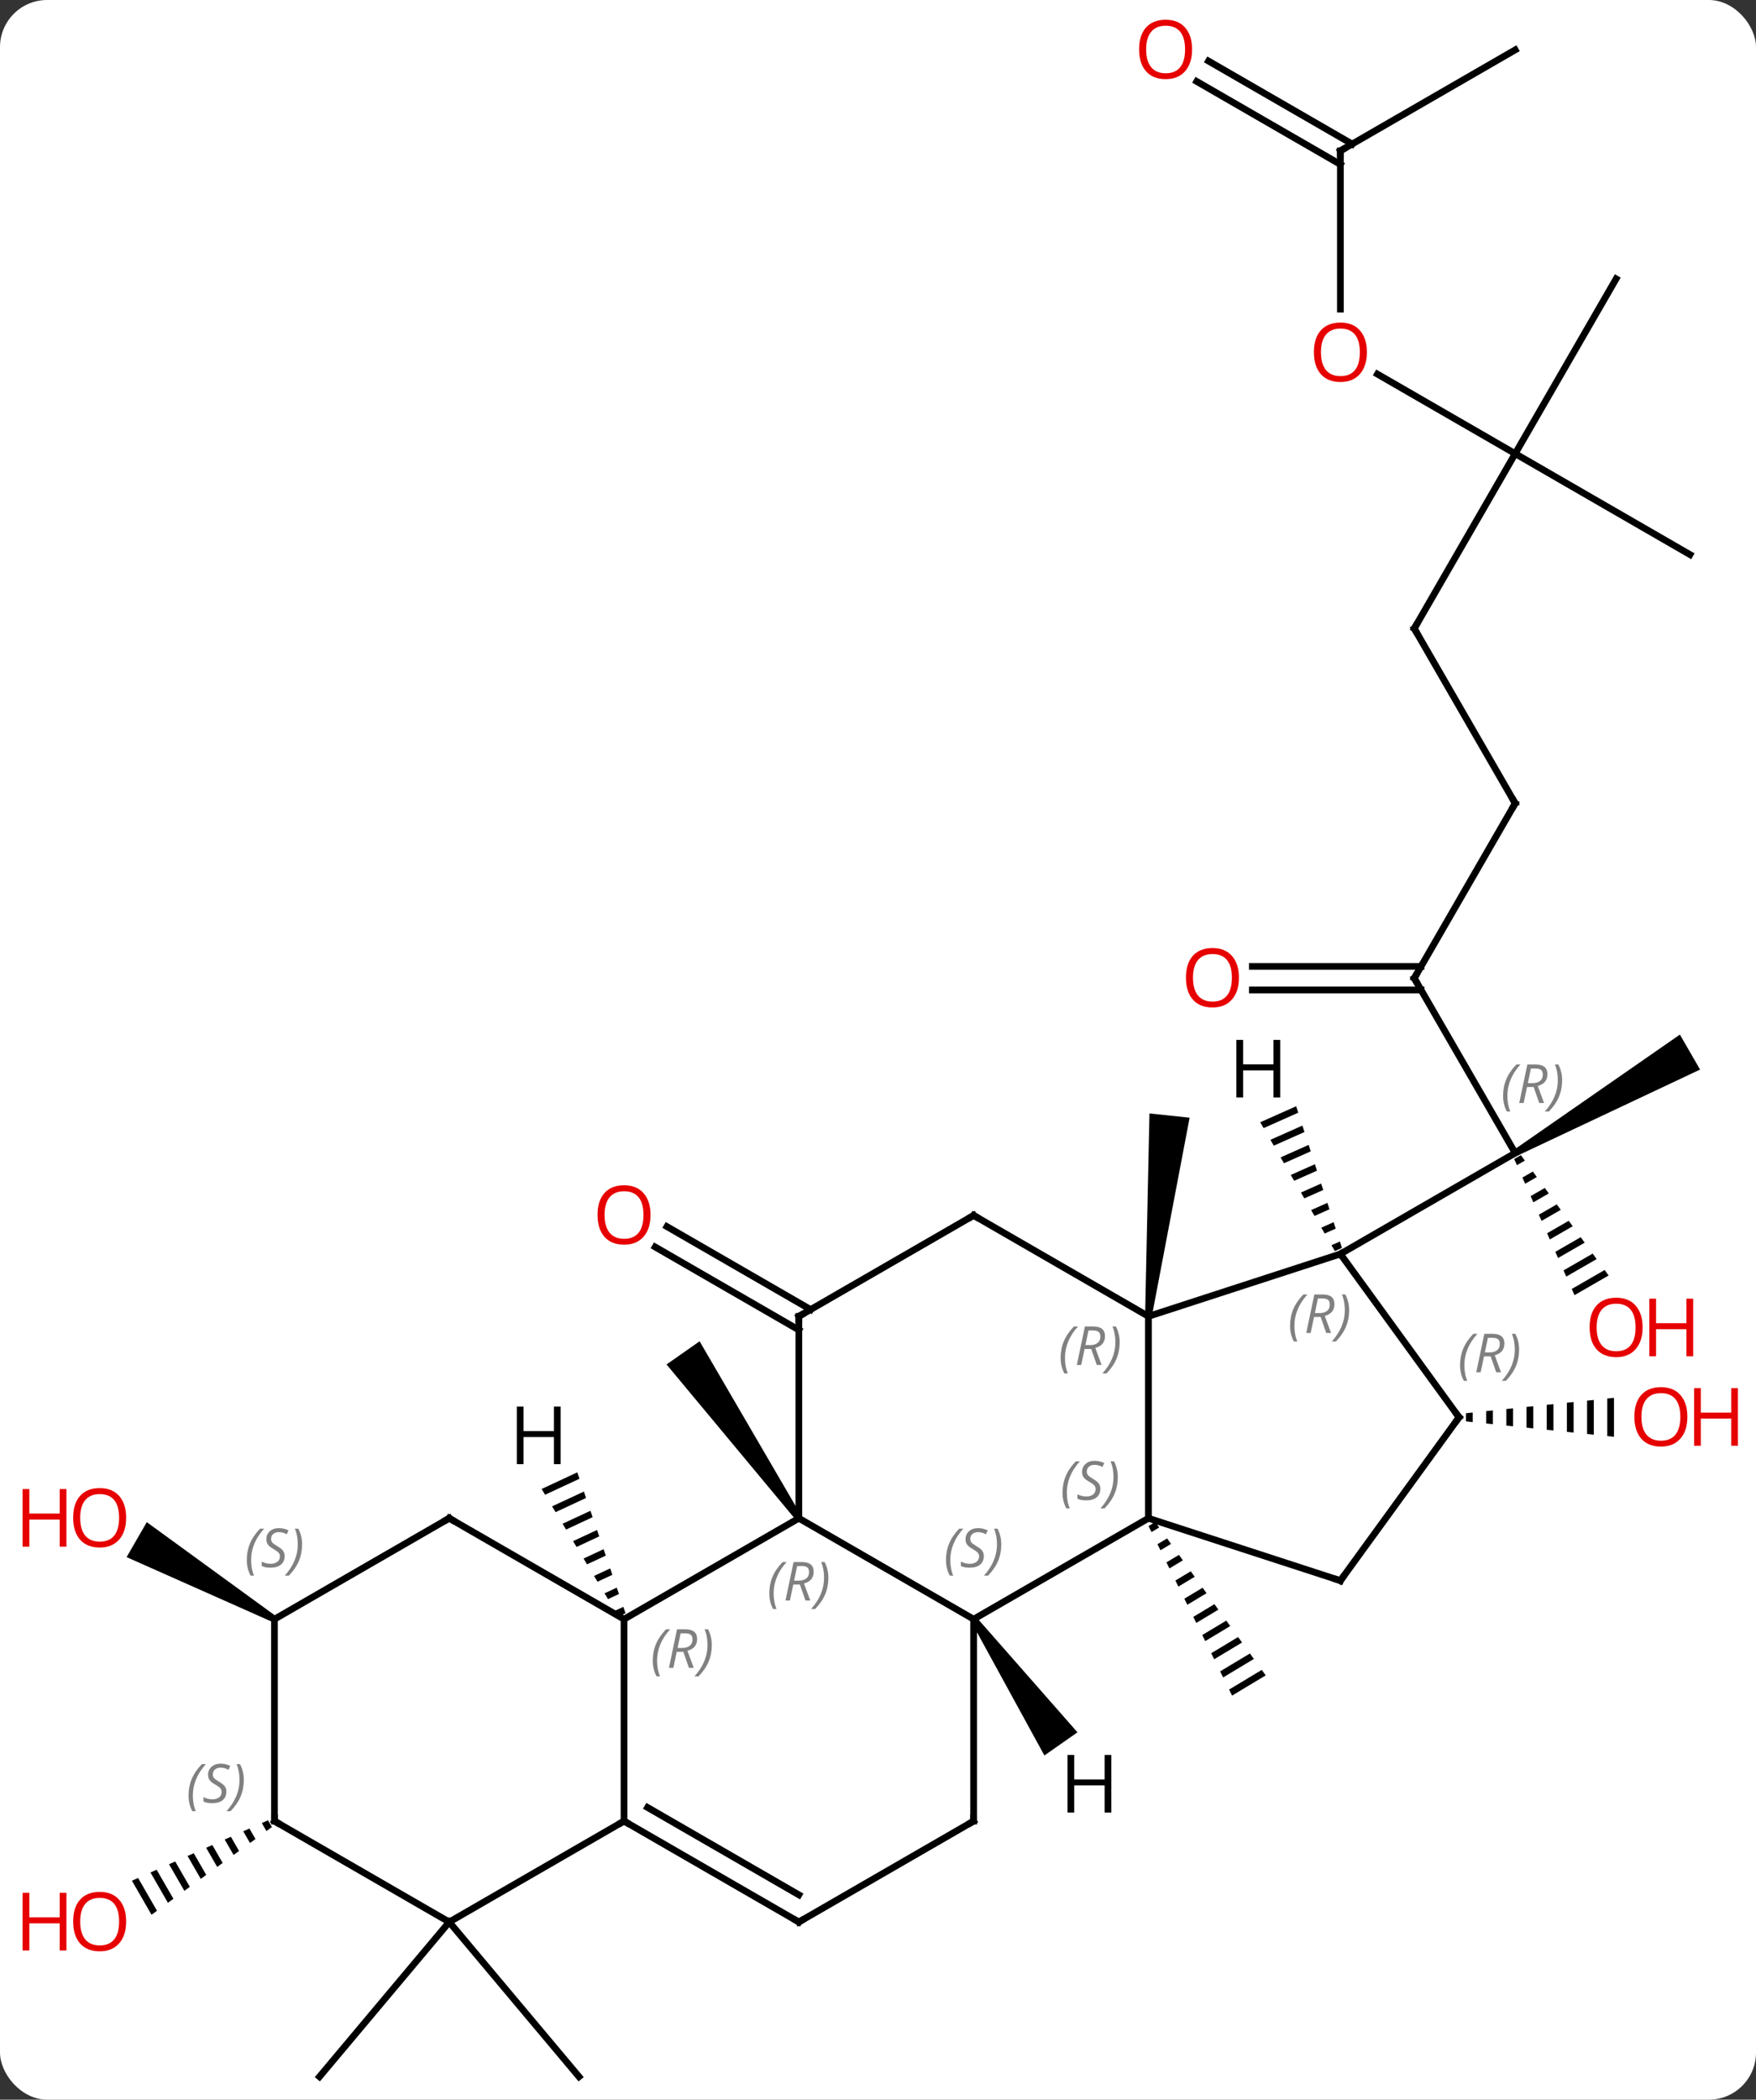 <svg width="261" viewBox="0 0 261 312" style="fill-opacity:1; color-rendering:auto; color-interpolation:auto; text-rendering:auto; stroke:black; stroke-linecap:square; stroke-miterlimit:10; shape-rendering:auto; stroke-opacity:1; fill:black; stroke-dasharray:none; font-weight:normal; stroke-width:1; font-family:'Open Sans'; font-style:normal; stroke-linejoin:miter; font-size:12; stroke-dashoffset:0; image-rendering:auto;" height="312" class="cas-substance-image" xmlns:xlink="http://www.w3.org/1999/xlink" xmlns="http://www.w3.org/2000/svg"><rect x="0" y="0" width="261" height="312" fill="#333333" stroke="none"/><svg class="cas-substance-single-component"><rect y="0" x="0" width="261" stroke="none" ry="7" rx="7" height="312" fill="white" class="cas-substance-group"/><svg y="0" x="0" width="261" viewBox="0 0 261 312" style="fill:black;" height="312" class="cas-substance-single-component-image"><svg><g><g transform="translate(133,158)" style="text-rendering:geometricPrecision; color-rendering:optimizeQuality; color-interpolation:linearRGB; stroke-linecap:butt; image-rendering:optimizeQuality;"><path style="stroke:none;" d="M38.71 68.162 L37.711 68.763 L38.154 69.663 L38.154 69.663 L39.297 68.976 L39.297 68.976 L38.71 68.162 ZM40.469 70.604 L39.041 71.463 L39.485 72.363 L39.485 72.363 L41.056 71.418 L41.056 71.418 L40.469 70.604 ZM42.228 73.046 L40.372 74.163 L40.372 74.163 L40.815 75.063 L42.815 73.86 L42.815 73.86 L42.228 73.046 ZM43.987 75.488 L41.702 76.862 L41.702 76.862 L42.146 77.762 L44.574 76.302 L44.574 76.302 L43.987 75.488 ZM45.746 77.93 L43.033 79.562 L43.033 79.562 L43.477 80.462 L43.477 80.462 L46.333 78.744 L46.333 78.744 L45.746 77.93 ZM47.505 80.372 L44.364 82.262 L44.364 82.262 L44.807 83.162 L44.807 83.162 L48.092 81.186 L48.092 81.186 L47.505 80.372 ZM49.264 82.814 L45.694 84.961 L45.694 84.961 L46.138 85.861 L46.138 85.861 L49.851 83.628 L49.851 83.628 L49.264 82.814 ZM51.023 85.256 L47.025 87.661 L47.025 87.661 L47.469 88.561 L47.469 88.561 L51.61 86.07 L51.61 86.07 L51.023 85.256 ZM52.782 87.698 L48.356 90.361 L48.356 90.361 L48.799 91.26 L48.799 91.26 L53.369 88.512 L53.369 88.512 L52.782 87.698 ZM54.541 90.14 L49.686 93.06 L49.686 93.06 L50.13 93.96 L50.13 93.96 L55.128 90.954 L55.128 90.954 L54.541 90.14 Z"/><path style="stroke:none;" d="M38.192 37.657 L37.198 37.553 L37.849 7.456 L43.816 8.084 Z"/><line y2="-12.645" y1="13.335" x2="77.208" x1="92.208" style="fill:none;"/><path style="stroke:none;" d="M92.458 13.768 L91.958 12.902 L116.688 -4.263 L119.688 0.933 Z"/><path style="stroke:none;" d="M93.052 13.648 L92.057 14.222 L92.465 15.142 L93.645 14.461 L93.052 13.648 ZM94.83 16.087 L93.28 16.981 L93.687 17.901 L95.423 16.9 L94.83 16.087 ZM96.609 18.526 L94.502 19.74 L94.91 20.66 L97.201 19.338 L97.201 19.338 L96.609 18.526 ZM98.387 20.964 L95.725 22.499 L96.132 23.419 L98.98 21.777 L98.387 20.964 ZM100.165 23.403 L96.948 25.258 L97.355 26.178 L100.758 24.215 L100.758 24.215 L100.165 23.403 ZM101.944 25.841 L98.17 28.017 L98.17 28.017 L98.578 28.937 L102.537 26.654 L102.537 26.654 L101.944 25.841 ZM103.722 28.28 L99.393 30.776 L99.393 30.776 L99.8 31.696 L104.315 29.093 L103.722 28.28 ZM105.501 30.718 L100.615 33.536 L101.023 34.455 L106.094 31.531 L106.094 31.531 L105.501 30.718 Z"/><line y2="28.335" y1="13.335" x2="66.228" x1="92.208" style="fill:none;"/><line y2="-38.625" y1="-12.645" x2="92.208" x1="77.208" style="fill:none;"/><line y2="-14.395" y1="-14.395" x2="53.145" x1="78.218" style="fill:none;"/><line y2="-10.895" y1="-10.895" x2="53.145" x1="78.218" style="fill:none;"/><line y2="-64.608" y1="-38.625" x2="77.208" x1="92.208" style="fill:none;"/><line y2="-90.588" y1="-64.608" x2="92.208" x1="77.208" style="fill:none;"/><line y2="-102.409" y1="-90.588" x2="71.733" x1="92.208" style="fill:none;"/><line y2="-75.588" y1="-90.588" x2="118.188" x1="92.208" style="fill:none;"/><line y2="-116.568" y1="-90.588" x2="107.208" x1="92.208" style="fill:none;"/><line y2="-135.588" y1="-112.065" x2="66.228" x1="66.228" style="fill:none;"/><line y2="-150.588" y1="-135.588" x2="92.208" x1="66.228" style="fill:none;"/><line y2="-148.925" y1="-136.598" x2="46.628" x1="67.978" style="fill:none;"/><line y2="-145.894" y1="-133.567" x2="44.878" x1="66.228" style="fill:none;"/><path style="stroke:none;" d="M-13.855 67.318 L-14.675 67.892 L-33.93 44.753 L-29.016 41.311 Z"/><path style="stroke:none;" d="M85.893 51.894 L84.893 51.998 L84.893 51.998 L84.893 53.212 L84.893 53.212 L85.893 53.316 L85.893 53.316 L85.893 51.894 ZM88.893 51.582 L87.893 51.686 L87.893 53.524 L88.893 53.628 L88.893 51.582 ZM91.893 51.271 L90.893 51.374 L90.893 51.374 L90.893 53.836 L90.893 53.836 L91.893 53.939 L91.893 53.939 L91.893 51.271 ZM94.893 50.959 L93.893 51.063 L93.893 51.063 L93.893 54.147 L93.893 54.147 L94.893 54.251 L94.893 54.251 L94.893 50.959 ZM97.893 50.647 L96.893 50.751 L96.893 50.751 L96.893 54.459 L96.893 54.459 L97.893 54.563 L97.893 54.563 L97.893 50.647 ZM100.893 50.336 L99.893 50.439 L99.893 50.439 L99.893 54.771 L99.893 54.771 L100.893 54.874 L100.893 54.874 L100.893 50.336 ZM103.893 50.024 L102.893 50.128 L102.893 55.082 L103.893 55.186 L103.893 50.024 ZM106.893 49.712 L105.893 49.816 L105.893 49.816 L105.893 55.394 L105.893 55.394 L106.893 55.498 L106.893 55.498 L106.893 49.712 Z"/><line y2="39.626" y1="27.299" x2="-14.265" x1="-35.617" style="fill:none;"/><line y2="36.595" y1="24.268" x2="-12.515" x1="-33.867" style="fill:none;"/><line y2="127.605" y1="150.588" x2="-66.228" x1="-85.512" style="fill:none;"/><line y2="127.605" y1="150.588" x2="-66.228" x1="-46.944" style="fill:none;"/><path style="stroke:none;" d="M-91.958 82.172 L-92.458 83.038 L-114.183 73.382 L-111.183 68.186 Z"/><path style="stroke:none;" d="M-93.169 112.488 L-94.088 112.896 L-94.088 112.896 L-93.401 114.088 L-92.587 113.496 L-92.587 113.496 L-93.169 112.488 ZM-95.927 113.712 L-96.846 114.12 L-95.84 115.865 L-95.84 115.865 L-95.027 115.273 L-95.027 115.273 L-95.927 113.712 ZM-98.685 114.937 L-99.604 115.345 L-99.604 115.345 L-98.28 117.641 L-98.28 117.641 L-97.467 117.049 L-97.467 117.049 L-98.685 114.937 ZM-101.443 116.161 L-102.362 116.569 L-100.72 119.418 L-99.906 118.826 L-99.906 118.826 L-101.443 116.161 ZM-104.201 117.386 L-105.12 117.794 L-105.12 117.794 L-103.159 121.195 L-103.159 121.195 L-102.346 120.602 L-102.346 120.602 L-104.201 117.386 ZM-106.959 118.61 L-107.878 119.018 L-107.878 119.018 L-105.599 122.971 L-105.599 122.971 L-104.786 122.379 L-104.786 122.379 L-106.959 118.61 ZM-109.717 119.835 L-110.636 120.243 L-110.636 120.243 L-108.039 124.748 L-108.039 124.748 L-107.225 124.155 L-107.225 124.155 L-109.717 119.835 ZM-112.475 121.059 L-113.394 121.467 L-113.394 121.467 L-110.478 126.524 L-110.478 126.524 L-109.665 125.932 L-109.665 125.932 L-112.475 121.059 Z"/><line y2="37.605" y1="67.605" x2="37.695" x1="37.695" style="fill:none;"/><line y2="82.605" y1="67.605" x2="11.715" x1="37.695" style="fill:none;"/><line y2="76.878" y1="67.605" x2="66.228" x1="37.695" style="fill:none;"/><line y2="28.335" y1="37.605" x2="66.228" x1="37.695" style="fill:none;"/><line y2="22.605" y1="37.605" x2="11.715" x1="37.695" style="fill:none;"/><line y2="67.605" y1="82.605" x2="-14.265" x1="11.715" style="fill:none;"/><line y2="112.605" y1="82.605" x2="11.715" x1="11.715" style="fill:none;"/><line y2="52.605" y1="76.878" x2="83.862" x1="66.228" style="fill:none;"/><line y2="52.605" y1="28.335" x2="83.862" x1="66.228" style="fill:none;"/><line y2="37.605" y1="22.605" x2="-14.265" x1="11.715" style="fill:none;"/><line y2="37.605" y1="67.605" x2="-14.265" x1="-14.265" style="fill:none;"/><line y2="82.605" y1="67.605" x2="-40.248" x1="-14.265" style="fill:none;"/><line y2="127.605" y1="112.605" x2="-14.265" x1="11.715" style="fill:none;"/><line y2="112.605" y1="82.605" x2="-40.248" x1="-40.248" style="fill:none;"/><line y2="67.605" y1="82.605" x2="-66.228" x1="-40.248" style="fill:none;"/><line y2="112.605" y1="127.605" x2="-40.248" x1="-14.265" style="fill:none;"/><line y2="110.584" y1="123.564" x2="-36.748" x1="-14.265" style="fill:none;"/><line y2="127.605" y1="112.605" x2="-66.228" x1="-40.248" style="fill:none;"/><line y2="82.605" y1="67.605" x2="-92.208" x1="-66.228" style="fill:none;"/><line y2="112.605" y1="127.605" x2="-92.208" x1="-66.228" style="fill:none;"/><line y2="112.605" y1="82.605" x2="-92.208" x1="-92.208" style="fill:none;"/><path style="stroke:none;" d="M11.305 82.892 L12.125 82.318 L27.148 99.416 L22.233 102.857 Z"/><path style="stroke:none;" d="M59.653 6.385 L54.312 8.762 L54.816 9.633 L59.962 7.342 L59.653 6.385 ZM60.581 9.256 L55.825 11.373 L56.329 12.243 L60.891 10.213 L60.581 9.256 ZM61.51 12.127 L57.338 13.984 L57.842 14.854 L57.842 14.854 L61.819 13.084 L61.819 13.084 L61.51 12.127 ZM62.438 14.998 L58.85 16.595 L58.85 16.595 L59.355 17.465 L59.355 17.465 L62.747 15.955 L62.747 15.955 L62.438 14.998 ZM63.366 17.869 L60.363 19.205 L60.363 19.205 L60.867 20.075 L60.867 20.075 L63.676 18.826 L63.676 18.826 L63.366 17.869 ZM64.294 20.739 L61.876 21.816 L62.38 22.686 L62.38 22.686 L64.604 21.696 L64.294 20.739 ZM65.223 23.61 L63.389 24.427 L63.389 24.427 L63.893 25.297 L63.893 25.297 L65.532 24.567 L65.223 23.61 ZM66.151 26.481 L64.901 27.037 L65.406 27.907 L66.46 27.438 L66.46 27.438 L66.151 26.481 Z"/><path style="stroke:none;" d="M-47.195 60.785 L-52.499 63.254 L-51.98 64.115 L-51.98 64.115 L-46.869 61.736 L-46.869 61.736 L-47.195 60.785 ZM-46.217 63.64 L-50.941 65.838 L-50.941 65.838 L-50.421 66.7 L-50.421 66.7 L-45.892 64.591 L-46.217 63.64 ZM-45.24 66.495 L-49.382 68.423 L-49.382 68.423 L-48.862 69.284 L-48.862 69.284 L-44.914 67.446 L-44.914 67.446 L-45.24 66.495 ZM-44.262 69.35 L-47.823 71.007 L-47.823 71.007 L-47.303 71.869 L-43.936 70.301 L-43.936 70.301 L-44.262 69.35 ZM-43.284 72.205 L-46.264 73.592 L-46.264 73.592 L-45.745 74.453 L-45.745 74.453 L-42.958 73.156 L-42.958 73.156 L-43.284 72.205 ZM-42.306 75.06 L-44.706 76.176 L-44.706 76.176 L-44.186 77.038 L-44.186 77.038 L-41.981 76.011 L-41.981 76.011 L-42.306 75.06 ZM-41.329 77.915 L-43.147 78.761 L-42.627 79.623 L-42.627 79.623 L-41.003 78.866 L-41.003 78.866 L-41.329 77.915 ZM-40.351 80.77 L-41.588 81.346 L-41.588 81.346 L-41.069 82.207 L-41.069 82.207 L-40.025 81.721 L-40.025 81.721 L-40.351 80.77 Z"/></g><g transform="translate(133,158)" style="font-size:8.4px; fill:gray; text-rendering:geometricPrecision; image-rendering:optimizeQuality; color-rendering:optimizeQuality; font-family:'Open Sans'; font-style:italic; stroke:gray; color-interpolation:linearRGB;"><path style="stroke:none;" d="M90.407 4.84 Q90.407 3.512 90.876 2.387 Q91.345 1.262 92.376 0.183 L92.986 0.183 Q92.017 1.246 91.532 2.418 Q91.048 3.59 91.048 4.824 Q91.048 6.152 91.486 7.168 L90.97 7.168 Q90.407 6.137 90.407 4.84 ZM93.968 3.527 L93.468 5.902 L92.811 5.902 L94.014 0.183 L95.264 0.183 Q96.999 0.183 96.999 1.621 Q96.999 2.98 95.561 3.371 L96.499 5.902 L95.78 5.902 L94.952 3.527 L93.968 3.527 ZM94.546 0.777 Q94.155 2.699 94.093 2.949 L94.749 2.949 Q95.499 2.949 95.905 2.621 Q96.311 2.293 96.311 1.668 Q96.311 1.199 96.053 0.988 Q95.796 0.777 95.202 0.777 L94.546 0.777 ZM99.185 2.527 Q99.185 3.855 98.708 4.988 Q98.232 6.121 97.216 7.168 L96.607 7.168 Q98.544 5.012 98.544 2.527 Q98.544 1.199 98.107 0.183 L98.622 0.183 Q99.185 1.246 99.185 2.527 Z"/></g><g transform="translate(133,158)" style="stroke-linecap:butt; font-size:8.4px; text-rendering:geometricPrecision; image-rendering:optimizeQuality; color-rendering:optimizeQuality; font-family:'Open Sans'; font-style:italic; color-interpolation:linearRGB; stroke-miterlimit:5;"><path style="fill:none;" d="M77.458 -12.212 L77.208 -12.645 L77.458 -13.078"/></g><g transform="translate(133,158)" style="stroke-linecap:butt; fill:rgb(230,0,0); text-rendering:geometricPrecision; color-rendering:optimizeQuality; image-rendering:optimizeQuality; font-family:'Open Sans'; stroke:rgb(230,0,0); color-interpolation:linearRGB; stroke-miterlimit:5;"><path style="stroke:none;" d="M111.145 39.245 Q111.145 41.307 110.106 42.487 Q109.067 43.667 107.224 43.667 Q105.333 43.667 104.302 42.502 Q103.27 41.338 103.27 39.229 Q103.27 37.135 104.302 35.987 Q105.333 34.838 107.224 34.838 Q109.083 34.838 110.114 36.01 Q111.145 37.182 111.145 39.245 ZM104.317 39.245 Q104.317 40.979 105.06 41.885 Q105.802 42.792 107.224 42.792 Q108.645 42.792 109.372 41.893 Q110.099 40.995 110.099 39.245 Q110.099 37.51 109.372 36.62 Q108.645 35.729 107.224 35.729 Q105.802 35.729 105.06 36.627 Q104.317 37.526 104.317 39.245 Z"/><path style="stroke:none;" d="M118.661 43.542 L117.661 43.542 L117.661 39.51 L113.145 39.51 L113.145 43.542 L112.145 43.542 L112.145 34.979 L113.145 34.979 L113.145 38.62 L117.661 38.62 L117.661 34.979 L118.661 34.979 L118.661 43.542 Z"/><path style="fill:none; stroke:black;" d="M91.958 -38.192 L92.208 -38.625 L91.958 -39.058"/><path style="stroke:none;" d="M51.145 -12.715 Q51.145 -10.653 50.106 -9.473 Q49.067 -8.293 47.224 -8.293 Q45.333 -8.293 44.302 -9.457 Q43.27 -10.622 43.27 -12.731 Q43.27 -14.825 44.302 -15.973 Q45.333 -17.122 47.224 -17.122 Q49.083 -17.122 50.114 -15.95 Q51.145 -14.778 51.145 -12.715 ZM44.317 -12.715 Q44.317 -10.981 45.06 -10.075 Q45.802 -9.168 47.224 -9.168 Q48.645 -9.168 49.372 -10.067 Q50.099 -10.965 50.099 -12.715 Q50.099 -14.45 49.372 -15.34 Q48.645 -16.231 47.224 -16.231 Q45.802 -16.231 45.06 -15.332 Q44.317 -14.434 44.317 -12.715 Z"/><path style="fill:none; stroke:black;" d="M77.458 -64.175 L77.208 -64.608 L77.458 -65.041"/><path style="stroke:none;" d="M70.165 -105.658 Q70.165 -103.596 69.126 -102.416 Q68.087 -101.236 66.244 -101.236 Q64.353 -101.236 63.322 -102.4 Q62.291 -103.565 62.291 -105.674 Q62.291 -107.768 63.322 -108.916 Q64.353 -110.065 66.244 -110.065 Q68.103 -110.065 69.134 -108.893 Q70.165 -107.721 70.165 -105.658 ZM63.337 -105.658 Q63.337 -103.924 64.08 -103.018 Q64.822 -102.111 66.244 -102.111 Q67.665 -102.111 68.392 -103.01 Q69.119 -103.908 69.119 -105.658 Q69.119 -107.393 68.392 -108.283 Q67.665 -109.174 66.244 -109.174 Q64.822 -109.174 64.08 -108.275 Q63.337 -107.377 63.337 -105.658 Z"/><path style="fill:none; stroke:black;" d="M66.228 -135.088 L66.228 -135.588 L66.661 -135.838"/><path style="stroke:none;" d="M44.185 -150.658 Q44.185 -148.596 43.146 -147.416 Q42.107 -146.236 40.264 -146.236 Q38.373 -146.236 37.342 -147.4 Q36.31 -148.565 36.31 -150.674 Q36.31 -152.768 37.342 -153.916 Q38.373 -155.065 40.264 -155.065 Q42.123 -155.065 43.154 -153.893 Q44.185 -152.721 44.185 -150.658 ZM37.357 -150.658 Q37.357 -148.924 38.1 -148.018 Q38.842 -147.111 40.264 -147.111 Q41.685 -147.111 42.412 -148.01 Q43.139 -148.908 43.139 -150.658 Q43.139 -152.393 42.412 -153.283 Q41.685 -154.174 40.264 -154.174 Q38.842 -154.174 38.1 -153.275 Q37.357 -152.377 37.357 -150.658 Z"/><path style="stroke:none;" d="M117.799 52.535 Q117.799 54.597 116.76 55.777 Q115.721 56.957 113.878 56.957 Q111.987 56.957 110.956 55.792 Q109.924 54.628 109.924 52.519 Q109.924 50.425 110.956 49.277 Q111.987 48.128 113.878 48.128 Q115.737 48.128 116.768 49.3 Q117.799 50.472 117.799 52.535 ZM110.971 52.535 Q110.971 54.269 111.714 55.175 Q112.456 56.082 113.878 56.082 Q115.299 56.082 116.026 55.183 Q116.753 54.285 116.753 52.535 Q116.753 50.8 116.026 49.91 Q115.299 49.019 113.878 49.019 Q112.456 49.019 111.714 49.917 Q110.971 50.816 110.971 52.535 Z"/><path style="stroke:none;" d="M125.315 56.832 L124.315 56.832 L124.315 52.8 L119.799 52.8 L119.799 56.832 L118.799 56.832 L118.799 48.269 L119.799 48.269 L119.799 51.91 L124.315 51.91 L124.315 48.269 L125.315 48.269 L125.315 56.832 Z"/><path style="stroke:none;" d="M-36.31 22.535 Q-36.31 24.597 -37.35 25.777 Q-38.389 26.957 -40.232 26.957 Q-42.123 26.957 -43.154 25.793 Q-44.185 24.628 -44.185 22.519 Q-44.185 20.425 -43.154 19.277 Q-42.123 18.128 -40.232 18.128 Q-38.373 18.128 -37.342 19.3 Q-36.31 20.472 -36.31 22.535 ZM-43.139 22.535 Q-43.139 24.269 -42.396 25.175 Q-41.654 26.082 -40.232 26.082 Q-38.81 26.082 -38.084 25.183 Q-37.357 24.285 -37.357 22.535 Q-37.357 20.8 -38.084 19.91 Q-38.81 19.019 -40.232 19.019 Q-41.654 19.019 -42.396 19.918 Q-43.139 20.816 -43.139 22.535 Z"/><path style="stroke:none;" d="M-114.251 67.535 Q-114.251 69.597 -115.29 70.777 Q-116.329 71.957 -118.172 71.957 Q-120.063 71.957 -121.094 70.793 Q-122.126 69.628 -122.126 67.519 Q-122.126 65.425 -121.094 64.277 Q-120.063 63.128 -118.172 63.128 Q-116.313 63.128 -115.282 64.3 Q-114.251 65.472 -114.251 67.535 ZM-121.079 67.535 Q-121.079 69.269 -120.336 70.175 Q-119.594 71.082 -118.172 71.082 Q-116.751 71.082 -116.024 70.183 Q-115.297 69.285 -115.297 67.535 Q-115.297 65.8 -116.024 64.91 Q-116.751 64.019 -118.172 64.019 Q-119.594 64.019 -120.336 64.918 Q-121.079 65.816 -121.079 67.535 Z"/><path style="stroke:none;" d="M-123.126 71.832 L-124.126 71.832 L-124.126 67.8 L-128.641 67.8 L-128.641 71.832 L-129.641 71.832 L-129.641 63.269 L-128.641 63.269 L-128.641 66.91 L-124.126 66.91 L-124.126 63.269 L-123.126 63.269 L-123.126 71.832 Z"/><path style="stroke:none;" d="M-114.251 127.535 Q-114.251 129.597 -115.29 130.777 Q-116.329 131.957 -118.172 131.957 Q-120.063 131.957 -121.094 130.792 Q-122.126 129.628 -122.126 127.519 Q-122.126 125.425 -121.094 124.277 Q-120.063 123.128 -118.172 123.128 Q-116.313 123.128 -115.282 124.3 Q-114.251 125.472 -114.251 127.535 ZM-121.079 127.535 Q-121.079 129.269 -120.336 130.175 Q-119.594 131.082 -118.172 131.082 Q-116.751 131.082 -116.024 130.183 Q-115.297 129.285 -115.297 127.535 Q-115.297 125.8 -116.024 124.91 Q-116.751 124.019 -118.172 124.019 Q-119.594 124.019 -120.336 124.918 Q-121.079 125.816 -121.079 127.535 Z"/><path style="stroke:none;" d="M-123.126 131.832 L-124.126 131.832 L-124.126 127.8 L-128.641 127.8 L-128.641 131.832 L-129.641 131.832 L-129.641 123.269 L-128.641 123.269 L-128.641 126.91 L-124.126 126.91 L-124.126 123.269 L-123.126 123.269 L-123.126 131.832 Z"/></g><g transform="translate(133,158)" style="stroke-linecap:butt; font-size:8.4px; fill:gray; text-rendering:geometricPrecision; image-rendering:optimizeQuality; color-rendering:optimizeQuality; font-family:'Open Sans'; font-style:italic; stroke:gray; color-interpolation:linearRGB; stroke-miterlimit:5;"><path style="stroke:none;" d="M24.926 63.808 Q24.926 62.48 25.395 61.355 Q25.864 60.23 26.895 59.152 L27.504 59.152 Q26.536 60.214 26.051 61.386 Q25.567 62.558 25.567 63.792 Q25.567 65.121 26.004 66.136 L25.489 66.136 Q24.926 65.105 24.926 63.808 ZM30.549 63.214 Q30.549 64.043 30.002 64.496 Q29.455 64.949 28.455 64.949 Q28.049 64.949 27.736 64.894 Q27.424 64.839 27.142 64.699 L27.142 64.043 Q27.767 64.371 28.471 64.371 Q29.096 64.371 29.471 64.074 Q29.846 63.777 29.846 63.261 Q29.846 62.949 29.642 62.722 Q29.439 62.496 28.877 62.167 Q28.283 61.839 28.057 61.511 Q27.83 61.183 27.83 60.73 Q27.83 59.996 28.346 59.535 Q28.861 59.074 29.705 59.074 Q30.08 59.074 30.416 59.152 Q30.752 59.23 31.127 59.402 L30.861 59.996 Q30.611 59.839 30.291 59.754 Q29.971 59.667 29.705 59.667 Q29.174 59.667 28.853 59.941 Q28.533 60.214 28.533 60.683 Q28.533 60.886 28.603 61.035 Q28.674 61.183 28.814 61.316 Q28.955 61.449 29.377 61.699 Q29.939 62.042 30.142 62.238 Q30.346 62.433 30.447 62.667 Q30.549 62.902 30.549 63.214 ZM33.143 61.496 Q33.143 62.824 32.667 63.957 Q32.19 65.089 31.174 66.136 L30.565 66.136 Q32.503 63.98 32.503 61.496 Q32.503 60.167 32.065 59.152 L32.581 59.152 Q33.143 60.214 33.143 61.496 Z"/><path style="stroke:none;" d="M24.646 43.769 Q24.646 42.441 25.115 41.316 Q25.584 40.191 26.615 39.113 L27.224 39.113 Q26.255 40.175 25.771 41.347 Q25.287 42.519 25.287 43.753 Q25.287 45.081 25.724 46.097 L25.209 46.097 Q24.646 45.066 24.646 43.769 ZM28.206 42.456 L27.706 44.831 L27.05 44.831 L28.253 39.113 L29.503 39.113 Q31.237 39.113 31.237 40.55 Q31.237 41.91 29.8 42.3 L30.737 44.831 L30.019 44.831 L29.191 42.456 L28.206 42.456 ZM28.784 39.706 Q28.394 41.628 28.331 41.878 L28.987 41.878 Q29.737 41.878 30.144 41.55 Q30.55 41.222 30.55 40.597 Q30.55 40.128 30.292 39.917 Q30.034 39.706 29.441 39.706 L28.784 39.706 ZM33.423 41.456 Q33.423 42.785 32.947 43.917 Q32.47 45.05 31.455 46.097 L30.845 46.097 Q32.783 43.941 32.783 41.456 Q32.783 40.128 32.345 39.113 L32.861 39.113 Q33.423 40.175 33.423 41.456 Z"/><path style="stroke:none;" d="M7.606 73.808 Q7.606 72.48 8.075 71.355 Q8.544 70.23 9.575 69.152 L10.185 69.152 Q9.216 70.214 8.732 71.386 Q8.247 72.558 8.247 73.793 Q8.247 75.121 8.685 76.136 L8.169 76.136 Q7.606 75.105 7.606 73.808 ZM13.229 73.214 Q13.229 74.043 12.682 74.496 Q12.135 74.949 11.135 74.949 Q10.729 74.949 10.416 74.894 Q10.104 74.839 9.823 74.699 L9.823 74.043 Q10.448 74.371 11.151 74.371 Q11.776 74.371 12.151 74.074 Q12.526 73.777 12.526 73.261 Q12.526 72.949 12.323 72.722 Q12.12 72.496 11.557 72.168 Q10.963 71.839 10.737 71.511 Q10.51 71.183 10.51 70.73 Q10.51 69.996 11.026 69.535 Q11.541 69.074 12.385 69.074 Q12.76 69.074 13.096 69.152 Q13.432 69.23 13.807 69.402 L13.541 69.996 Q13.291 69.839 12.971 69.753 Q12.651 69.668 12.385 69.668 Q11.854 69.668 11.534 69.941 Q11.213 70.214 11.213 70.683 Q11.213 70.886 11.284 71.035 Q11.354 71.183 11.495 71.316 Q11.635 71.449 12.057 71.699 Q12.62 72.043 12.823 72.238 Q13.026 72.433 13.127 72.668 Q13.229 72.902 13.229 73.214 ZM15.823 71.496 Q15.823 72.824 15.347 73.957 Q14.87 75.089 13.855 76.136 L13.245 76.136 Q15.183 73.98 15.183 71.496 Q15.183 70.168 14.745 69.152 L15.261 69.152 Q15.823 70.214 15.823 71.496 Z"/><path style="fill:none; stroke:black;" d="M65.752 76.724 L66.228 76.878 L66.522 76.474"/><path style="stroke:none;" d="M58.749 39.01 Q58.749 37.681 59.218 36.556 Q59.687 35.431 60.718 34.353 L61.327 34.353 Q60.358 35.416 59.874 36.588 Q59.39 37.76 59.39 38.994 Q59.39 40.322 59.827 41.338 L59.312 41.338 Q58.749 40.306 58.749 39.01 ZM62.309 37.697 L61.809 40.072 L61.153 40.072 L62.356 34.353 L63.606 34.353 Q65.341 34.353 65.341 35.791 Q65.341 37.15 63.903 37.541 L64.841 40.072 L64.122 40.072 L63.294 37.697 L62.309 37.697 ZM62.887 34.947 Q62.497 36.869 62.434 37.119 L63.09 37.119 Q63.84 37.119 64.247 36.791 Q64.653 36.463 64.653 35.838 Q64.653 35.369 64.395 35.158 Q64.137 34.947 63.544 34.947 L62.887 34.947 ZM67.526 36.697 Q67.526 38.025 67.05 39.158 Q66.573 40.291 65.558 41.338 L64.948 41.338 Q66.886 39.181 66.886 36.697 Q66.886 35.369 66.448 34.353 L66.964 34.353 Q67.526 35.416 67.526 36.697 Z"/><path style="fill:none; stroke:black;" d="M12.148 22.855 L11.715 22.605 L11.282 22.855"/><path style="stroke:none;" d="M-18.654 78.769 Q-18.654 77.441 -18.185 76.316 Q-17.716 75.191 -16.685 74.113 L-16.076 74.113 Q-17.044 75.175 -17.529 76.347 Q-18.013 77.519 -18.013 78.753 Q-18.013 80.082 -17.576 81.097 L-18.091 81.097 Q-18.654 80.066 -18.654 78.769 ZM-15.094 77.457 L-15.594 79.832 L-16.25 79.832 L-15.047 74.113 L-13.797 74.113 Q-12.063 74.113 -12.063 75.55 Q-12.063 76.91 -13.5 77.3 L-12.563 79.832 L-13.281 79.832 L-14.11 77.457 L-15.094 77.457 ZM-14.516 74.707 Q-14.906 76.628 -14.969 76.878 L-14.313 76.878 Q-13.563 76.878 -13.156 76.55 Q-12.75 76.222 -12.75 75.597 Q-12.75 75.128 -13.008 74.918 Q-13.266 74.707 -13.86 74.707 L-14.516 74.707 ZM-9.877 76.457 Q-9.877 77.785 -10.353 78.918 Q-10.83 80.05 -11.845 81.097 L-12.455 81.097 Q-10.517 78.941 -10.517 76.457 Q-10.517 75.128 -10.955 74.113 L-10.439 74.113 Q-9.877 75.175 -9.877 76.457 Z"/><path style="fill:none; stroke:black;" d="M11.715 112.105 L11.715 112.605 L11.282 112.855"/><path style="fill:none; stroke:black;" d="M83.568 53.01 L83.862 52.605 L83.568 52.2"/><path style="stroke:none;" d="M84.013 44.859 Q84.013 43.531 84.482 42.406 Q84.951 41.281 85.982 40.203 L86.591 40.203 Q85.623 41.265 85.138 42.437 Q84.654 43.609 84.654 44.843 Q84.654 46.171 85.091 47.187 L84.576 47.187 Q84.013 46.156 84.013 44.859 ZM87.573 43.546 L87.073 45.921 L86.417 45.921 L87.62 40.203 L88.87 40.203 Q90.605 40.203 90.605 41.64 Q90.605 43 89.167 43.39 L90.105 45.921 L89.386 45.921 L88.558 43.546 L87.573 43.546 ZM88.151 40.796 Q87.761 42.718 87.698 42.968 L88.355 42.968 Q89.105 42.968 89.511 42.64 Q89.917 42.312 89.917 41.687 Q89.917 41.218 89.659 41.007 Q89.401 40.796 88.808 40.796 L88.151 40.796 ZM92.79 42.546 Q92.79 43.875 92.314 45.007 Q91.837 46.14 90.822 47.187 L90.212 47.187 Q92.15 45.031 92.15 42.546 Q92.15 41.218 91.712 40.203 L92.228 40.203 Q92.79 41.265 92.79 42.546 Z"/><path style="fill:none; stroke:black;" d="M-13.832 37.355 L-14.265 37.605 L-14.265 38.105"/><path style="stroke:none;" d="M-35.977 88.769 Q-35.977 87.441 -35.508 86.316 Q-35.039 85.191 -34.008 84.113 L-33.398 84.113 Q-34.367 85.175 -34.852 86.347 Q-35.336 87.519 -35.336 88.754 Q-35.336 90.082 -34.898 91.097 L-35.414 91.097 Q-35.977 90.066 -35.977 88.769 ZM-32.416 87.457 L-32.916 89.832 L-33.573 89.832 L-32.37 84.113 L-31.119 84.113 Q-29.385 84.113 -29.385 85.55 Q-29.385 86.91 -30.823 87.3 L-29.885 89.832 L-30.604 89.832 L-31.432 87.457 L-32.416 87.457 ZM-31.838 84.707 Q-32.229 86.629 -32.291 86.879 L-31.635 86.879 Q-30.885 86.879 -30.479 86.55 Q-30.073 86.222 -30.073 85.597 Q-30.073 85.129 -30.331 84.918 Q-30.588 84.707 -31.182 84.707 L-31.838 84.707 ZM-27.199 86.457 Q-27.199 87.785 -27.676 88.918 Q-28.152 90.05 -29.168 91.097 L-29.777 91.097 Q-27.84 88.941 -27.84 86.457 Q-27.84 85.129 -28.277 84.113 L-27.762 84.113 Q-27.199 85.175 -27.199 86.457 Z"/><path style="fill:none; stroke:black;" d="M-13.832 127.355 L-14.265 127.605 L-14.698 127.355"/><path style="fill:none; stroke:black;" d="M-39.815 112.855 L-40.248 112.605 L-40.681 112.855"/><path style="fill:none; stroke:black;" d="M-65.795 67.855 L-66.228 67.605 L-66.661 67.855"/><path style="stroke:none;" d="M-96.317 73.808 Q-96.317 72.48 -95.848 71.355 Q-95.379 70.23 -94.348 69.152 L-93.738 69.152 Q-94.707 70.214 -95.192 71.386 Q-95.676 72.558 -95.676 73.793 Q-95.676 75.121 -95.238 76.136 L-95.754 76.136 Q-96.317 75.105 -96.317 73.808 ZM-90.694 73.214 Q-90.694 74.043 -91.241 74.496 Q-91.788 74.949 -92.788 74.949 Q-93.194 74.949 -93.507 74.894 Q-93.819 74.839 -94.1 74.699 L-94.1 74.043 Q-93.475 74.371 -92.772 74.371 Q-92.147 74.371 -91.772 74.074 Q-91.397 73.777 -91.397 73.261 Q-91.397 72.949 -91.6 72.722 Q-91.803 72.496 -92.366 72.168 Q-92.96 71.839 -93.186 71.511 Q-93.413 71.183 -93.413 70.73 Q-93.413 69.996 -92.897 69.535 Q-92.382 69.074 -91.538 69.074 Q-91.163 69.074 -90.827 69.152 Q-90.491 69.23 -90.116 69.402 L-90.382 69.996 Q-90.632 69.839 -90.952 69.753 Q-91.272 69.668 -91.538 69.668 Q-92.069 69.668 -92.389 69.941 Q-92.71 70.214 -92.71 70.683 Q-92.71 70.886 -92.639 71.035 Q-92.569 71.183 -92.428 71.316 Q-92.288 71.449 -91.866 71.699 Q-91.303 72.043 -91.1 72.238 Q-90.897 72.433 -90.796 72.668 Q-90.694 72.902 -90.694 73.214 ZM-88.1 71.496 Q-88.1 72.824 -88.576 73.957 Q-89.053 75.089 -90.068 76.136 L-90.678 76.136 Q-88.74 73.98 -88.74 71.496 Q-88.74 70.168 -89.178 69.152 L-88.662 69.152 Q-88.1 70.214 -88.1 71.496 Z"/><path style="fill:none; stroke:black;" d="M-91.775 112.855 L-92.208 112.605 L-92.208 112.105"/><path style="stroke:none;" d="M-104.977 108.808 Q-104.977 107.48 -104.508 106.355 Q-104.039 105.23 -103.008 104.152 L-102.399 104.152 Q-103.367 105.214 -103.852 106.386 Q-104.336 107.558 -104.336 108.792 Q-104.336 110.121 -103.899 111.136 L-104.414 111.136 Q-104.977 110.105 -104.977 108.808 ZM-99.354 108.214 Q-99.354 109.042 -99.901 109.496 Q-100.448 109.949 -101.448 109.949 Q-101.854 109.949 -102.167 109.894 Q-102.479 109.839 -102.76 109.699 L-102.76 109.042 Q-102.135 109.371 -101.432 109.371 Q-100.807 109.371 -100.432 109.074 Q-100.057 108.777 -100.057 108.261 Q-100.057 107.949 -100.26 107.722 Q-100.463 107.496 -101.026 107.167 Q-101.62 106.839 -101.846 106.511 Q-102.073 106.183 -102.073 105.73 Q-102.073 104.996 -101.557 104.535 Q-101.042 104.074 -100.198 104.074 Q-99.823 104.074 -99.487 104.152 Q-99.151 104.23 -98.776 104.402 L-99.042 104.996 Q-99.292 104.839 -99.612 104.753 Q-99.932 104.667 -100.198 104.667 Q-100.729 104.667 -101.049 104.941 Q-101.37 105.214 -101.37 105.683 Q-101.37 105.886 -101.299 106.035 Q-101.229 106.183 -101.088 106.316 Q-100.948 106.449 -100.526 106.699 Q-99.963 107.042 -99.76 107.238 Q-99.557 107.433 -99.456 107.667 Q-99.354 107.902 -99.354 108.214 ZM-96.76 106.496 Q-96.76 107.824 -97.236 108.957 Q-97.713 110.089 -98.728 111.136 L-99.338 111.136 Q-97.4 108.98 -97.4 106.496 Q-97.4 105.167 -97.838 104.152 L-97.322 104.152 Q-96.76 105.214 -96.76 106.496 Z"/></g><g transform="translate(133,158)" style="stroke-linecap:butt; text-rendering:geometricPrecision; color-rendering:optimizeQuality; image-rendering:optimizeQuality; font-family:'Open Sans'; color-interpolation:linearRGB; stroke-miterlimit:5;"><path style="stroke:none;" d="M32.181 111.337 L31.181 111.337 L31.181 107.306 L26.665 107.306 L26.665 111.337 L25.665 111.337 L25.665 102.775 L26.665 102.775 L26.665 106.415 L31.181 106.415 L31.181 102.775 L32.181 102.775 L32.181 111.337 Z"/><path style="stroke:none;" d="M57.282 5.086 L56.282 5.086 L56.282 1.055 L51.766 1.055 L51.766 5.086 L50.766 5.086 L50.766 -3.476 L51.766 -3.476 L51.766 0.164 L56.282 0.164 L56.282 -3.476 L57.282 -3.476 L57.282 5.086 Z"/><path style="stroke:none;" d="M-49.668 59.572 L-50.668 59.572 L-50.668 55.541 L-55.184 55.541 L-55.184 59.572 L-56.184 59.572 L-56.184 51.01 L-55.184 51.01 L-55.184 54.65 L-50.668 54.65 L-50.668 51.01 L-49.668 51.01 L-49.668 59.572 Z"/></g></g></svg></svg></svg></svg>